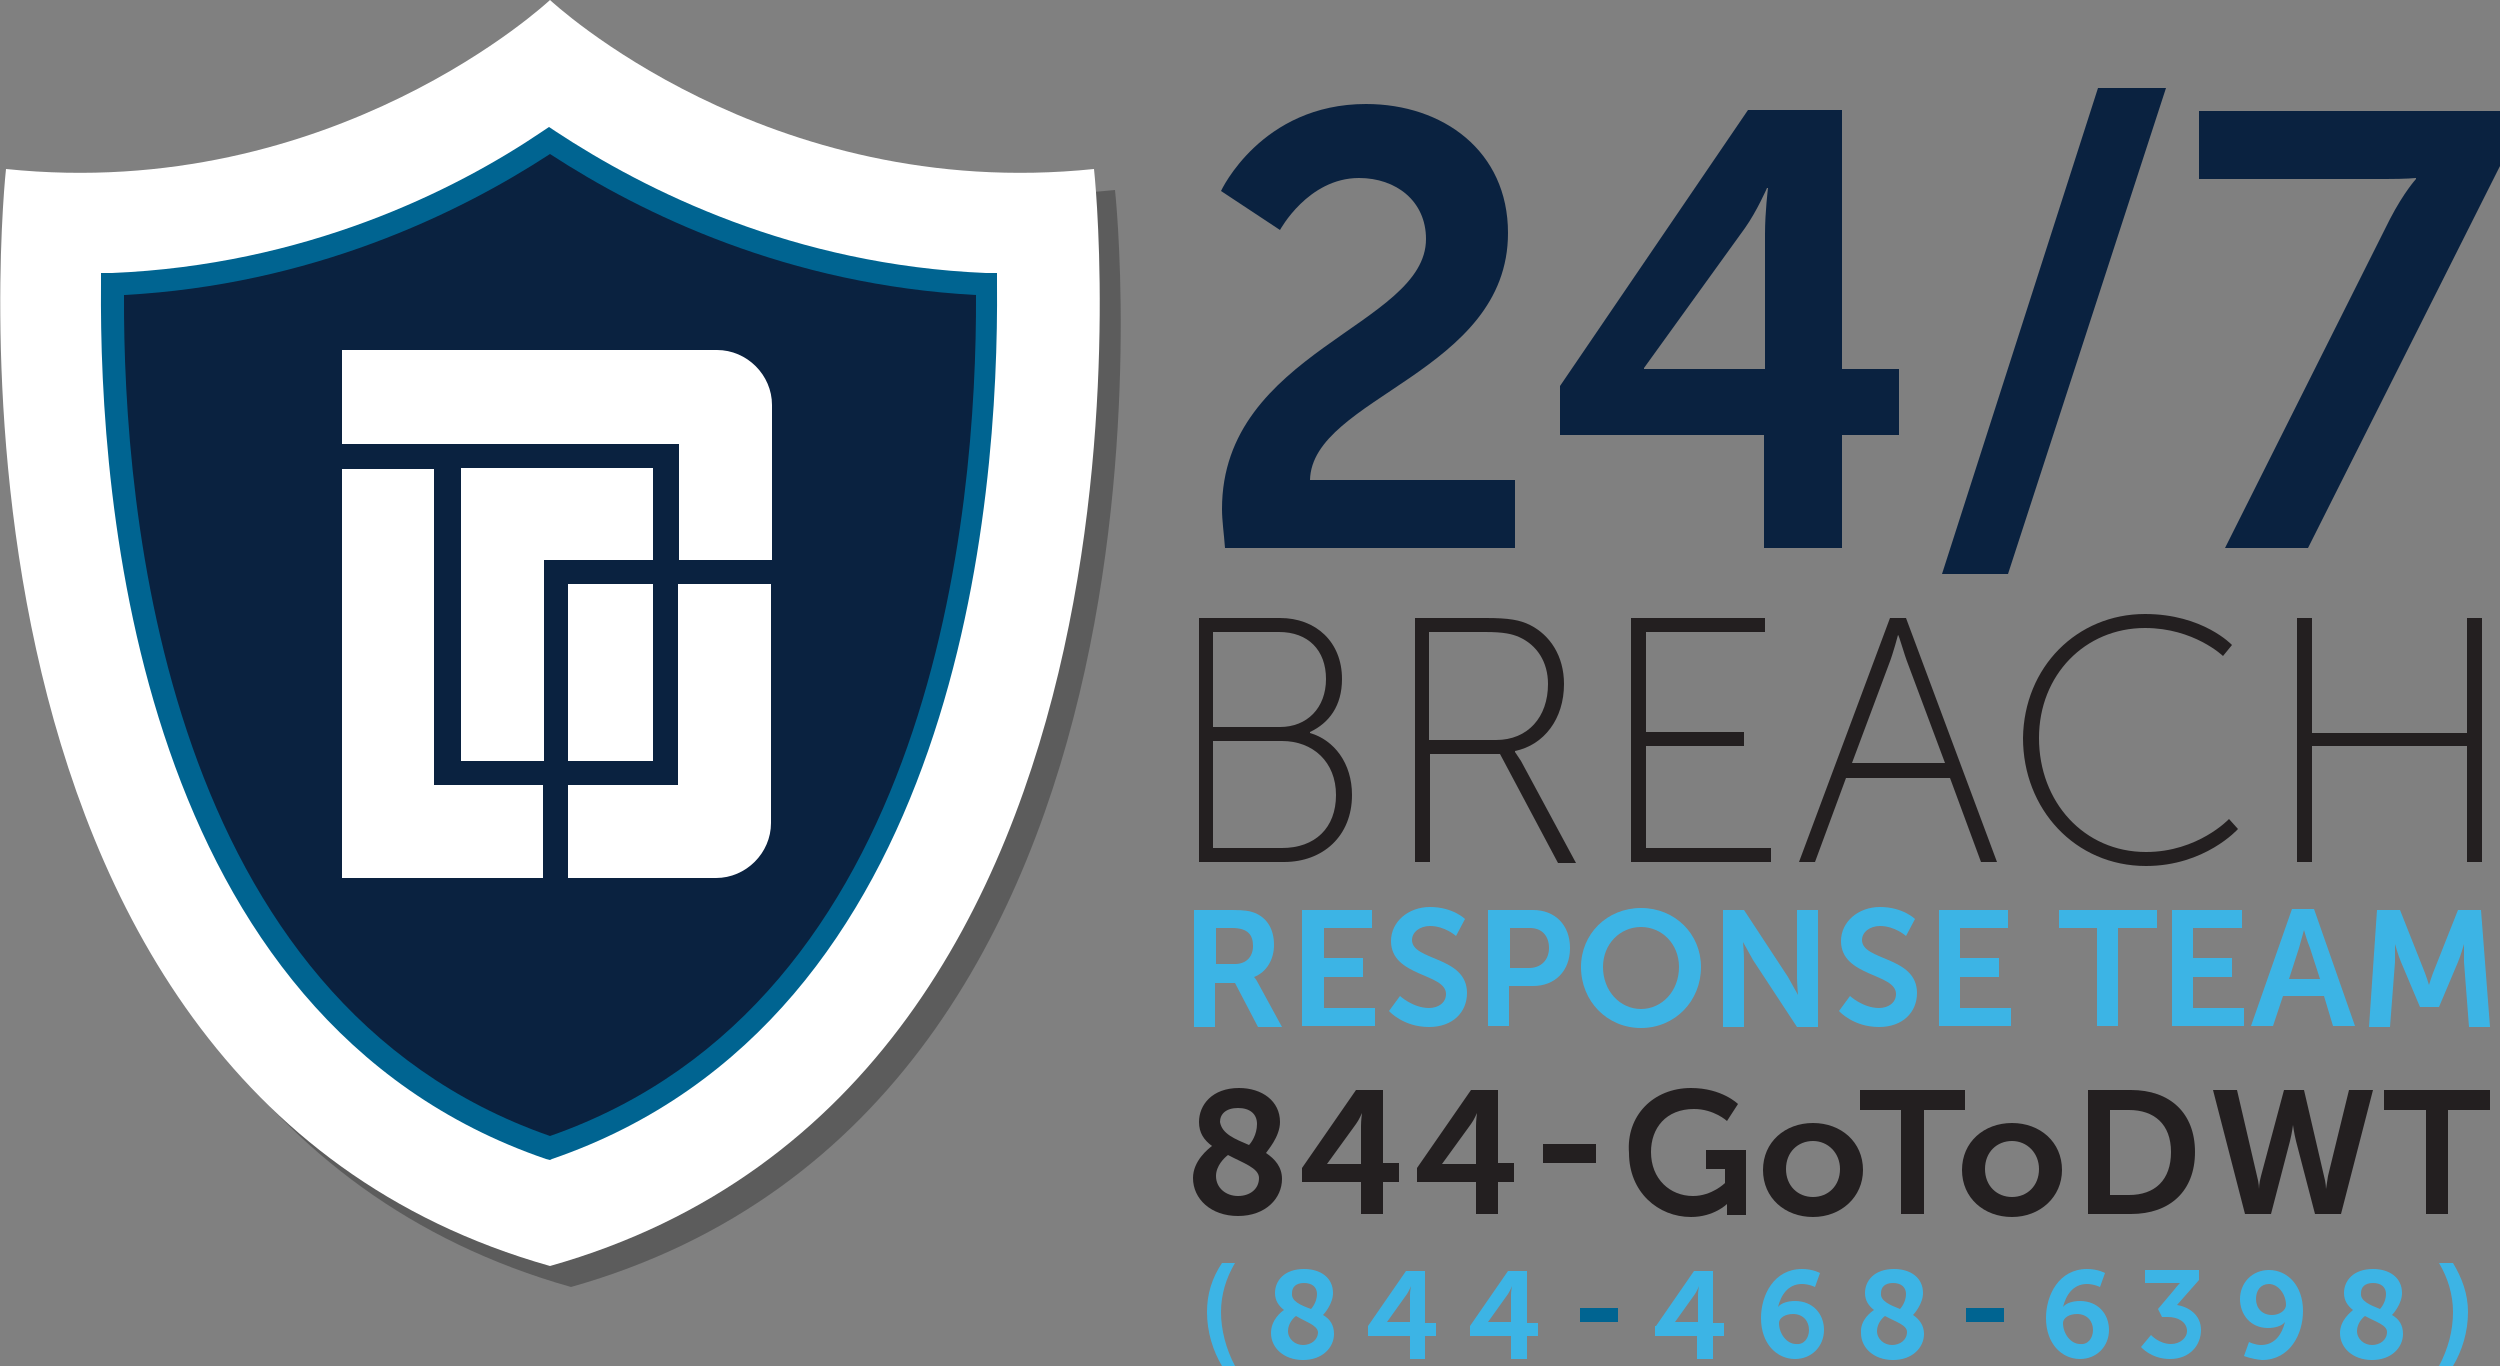 <?xml version="1.0" encoding="utf-8"?>
<!-- Generator: Adobe Illustrator 23.0.4, SVG Export Plug-In . SVG Version: 6.00 Build 0)  -->
<svg version="1.1" id="Layer_1" xmlns="http://www.w3.org/2000/svg" xmlns:xlink="http://www.w3.org/1999/xlink" x="0px" y="0px"
	 width="250px" height="136.6px" viewBox="0 0 250 136.6" style="enable-background:new 0 0 250 136.6;" xml:space="preserve">
<rect x="0" y="0" width="250" height="136.6" fill="#808080" stroke="none"/>
<style type="text/css">
	.st0{fill:#5C5C5C;}
	.st1{fill:#FFFFFF;}
	.st2{fill:#0A2240;}
	.st3{fill:#006491;}
	.st4{fill:#231F20;}
	.st5{fill:#3CB4E5;}
</style>
<g>
	<g>
		<path class="st0" d="M111.5,19C78.7,22.4,57.1,2.1,57.1,2.1S35.5,22.4,2.7,19c0,0-10.1,91.5,54.4,109.7
			C121.6,110.5,111.5,19,111.5,19"/>
		<path class="st1" d="M109.4,16.9C76.6,20.3,55,0,55,0S33.4,20.3,0.6,16.9c0,0-10.1,91.5,54.4,109.7
			C119.5,108.4,109.4,16.9,109.4,16.9"/>
		<path class="st2" d="M55,114.8c-40.1-13.7-44-64.4-43.7-86.4c19.9-0.8,35.2-8.7,43.7-14.3c8.6,5.7,23.8,13.6,43.7,14.3
			C98.9,50.5,94.9,101.2,55,114.8"/>
		<path class="st2" d="M55,14.1C55,14.1,55,14.1,55,14.1l0,100.7l0,0c39.9-13.6,43.9-64.4,43.7-86.4C78.8,27.6,63.5,19.8,55,14.1"/>
		<path class="st3" d="M12.4,29.5c-0.1,21.7,4.1,70.7,42.6,84.1c38.4-13.4,42.7-62.4,42.6-84.1c-18.8-1-33.4-8.1-42.6-14.1
			C45.8,21.4,31.1,28.5,12.4,29.5 M55,116l-0.4-0.1c-40.9-14-44.7-65.8-44.5-87.5l0-1.1l1.1,0c19.2-0.8,34.1-8.1,43.1-14.2l0.6-0.4
			l0.6,0.4c9.1,6,23.9,13.4,43.1,14.2l1.1,0l0,1.1c0.2,21.7-3.7,73.5-44.5,87.5L55,116z"/>
		<path class="st4" d="M128.2,84.8c3.3,0,5.4-2,5.4-5.3c0-3.3-2.3-5.4-5.4-5.4h-6.9v10.7H128.2z M128,72.7c2.7,0,4.6-1.9,4.6-4.8
			c0-2.9-1.8-4.7-4.7-4.7h-6.6v9.5H128z M119.8,61.8h8.2c3.6,0,6.2,2.4,6.2,6.1c0,2.7-1.3,4.4-3.2,5.3v0.1c2.4,0.7,4.2,3,4.2,6.2
			c0,4.1-2.9,6.7-6.8,6.7h-8.5V61.8z"/>
		<path class="st4" d="M149.6,74c3.2,0,5.2-2.3,5.2-5.6c0-2.2-1.1-3.9-2.9-4.7c-0.7-0.3-1.5-0.5-3.4-0.5h-5.6V74H149.6z M141.4,61.8
			h7.2c2.3,0,3.4,0.2,4.4,0.7c2,1,3.4,3.1,3.4,5.9c0,3.5-2,6.1-4.9,6.7v0.1c0,0,0.2,0.3,0.6,0.9l5.5,10.2h-1.8L150,75.4h-7v10.8
			h-1.5V61.8z"/>
	</g>
	<polygon class="st4" points="163.1,61.8 176.5,61.8 176.5,63.2 164.6,63.2 164.6,73.2 174.4,73.2 174.4,74.6 164.6,74.6 
		164.6,84.8 177.1,84.8 177.1,86.2 163.1,86.2 	"/>
	<g>
		<path class="st4" d="M189.8,63.5c0,0-0.5,1.9-0.9,2.9l-3.7,9.9h9.3l-3.7-9.9C190.4,65.4,189.9,63.5,189.8,63.5L189.8,63.5z
			 M195,77.8h-10.4l-3.1,8.4h-1.6l9.1-24.4h1.6l9.1,24.4h-1.6L195,77.8z"/>
		<path class="st4" d="M214.5,61.4c5.8,0,8.7,3.1,8.7,3.1l-0.9,1.1c0,0-2.9-2.8-7.8-2.8c-6,0-10.6,4.7-10.6,11
			c0,6.4,4.5,11.4,10.7,11.4c5.2,0,8.3-3.3,8.3-3.3l0.9,1c0,0-3.3,3.7-9.2,3.7c-7.1,0-12.3-5.7-12.3-12.8
			C202.4,66.7,207.7,61.4,214.5,61.4"/>
	</g>
	<polygon class="st4" points="229.7,61.8 231.2,61.8 231.2,73.3 246.7,73.3 246.7,61.8 248.2,61.8 248.2,86.2 246.7,86.2 
		246.7,74.6 231.2,74.6 231.2,86.2 229.7,86.2 	"/>
	<g>
		<path class="st5" d="M123.5,96.4c1.1,0,1.8-0.7,1.8-1.8c0-1.1-0.5-1.8-2.1-1.8h-1.6v3.6H123.5z M119.4,91h3.8
			c1.3,0,1.8,0.1,2.3,0.3c1.2,0.5,1.9,1.6,1.9,3.2c0,1.4-0.7,2.7-2,3.2v0c0,0,0.2,0.2,0.4,0.6l2.4,4.4h-2.4l-2.3-4.4h-2v4.4h-2.1V91
			z"/>
	</g>
	<polygon class="st5" points="130.2,91 137.2,91 137.2,92.8 132.4,92.8 132.4,95.8 136.3,95.8 136.3,97.7 132.4,97.7 132.4,100.8 
		137.5,100.8 137.5,102.6 130.2,102.6 	"/>
	<g>
		<path class="st5" d="M140,99.6c0,0,1.3,1.2,2.9,1.2c0.9,0,1.7-0.5,1.7-1.4c0-2.1-5.5-1.7-5.5-5.3c0-1.9,1.7-3.4,3.9-3.4
			c2.3,0,3.5,1.2,3.5,1.2l-0.9,1.7c0,0-1.1-1-2.6-1c-1,0-1.8,0.6-1.8,1.4c0,2.1,5.5,1.6,5.5,5.3c0,1.9-1.4,3.4-3.8,3.4
			c-2.6,0-4-1.6-4-1.6L140,99.6z"/>
		<path class="st5" d="M152.9,96.8c1.2,0,2-0.8,2-2c0-1.2-0.7-2-1.9-2h-2v4H152.9z M148.8,91h4.5c2.2,0,3.7,1.5,3.7,3.8
			s-1.5,3.8-3.7,3.8h-2.4v4h-2.1V91z"/>
		<path class="st5" d="M164.1,100.9c2.1,0,3.8-1.8,3.8-4.2c0-2.3-1.7-4-3.8-4c-2.1,0-3.8,1.7-3.8,4
			C160.3,99.1,162,100.9,164.1,100.9 M164.1,90.8c3.4,0,6,2.6,6,5.9c0,3.4-2.6,6.1-6,6.1c-3.4,0-6-2.7-6-6.1
			C158.1,93.4,160.7,90.8,164.1,90.8"/>
		<path class="st5" d="M172.3,91h2.1l4.4,6.7c0.4,0.7,1,1.8,1,1.8h0c0,0-0.1-1.1-0.1-1.8V91h2.1v11.7h-2.1l-4.4-6.7
			c-0.4-0.7-1-1.8-1-1.8h0c0,0,0.1,1.1,0.1,1.8v6.7h-2.1V91z"/>
		<path class="st5" d="M185,99.6c0,0,1.3,1.2,2.9,1.2c0.9,0,1.7-0.5,1.7-1.4c0-2.1-5.5-1.7-5.5-5.3c0-1.9,1.7-3.4,3.9-3.4
			c2.3,0,3.5,1.2,3.5,1.2l-0.9,1.7c0,0-1.1-1-2.6-1c-1,0-1.8,0.6-1.8,1.4c0,2.1,5.5,1.6,5.5,5.3c0,1.9-1.4,3.4-3.8,3.4
			c-2.6,0-4-1.6-4-1.6L185,99.6z"/>
	</g>
	<polygon class="st5" points="193.9,91 200.8,91 200.8,92.8 196,92.8 196,95.8 199.9,95.8 199.9,97.7 196,97.7 196,100.8 
		201.1,100.8 201.1,102.6 193.9,102.6 	"/>
	<polygon class="st5" points="209.7,92.8 205.9,92.8 205.9,91 215.7,91 215.7,92.8 211.8,92.8 211.8,102.6 209.7,102.6 	"/>
	<polygon class="st5" points="217.2,91 224.2,91 224.2,92.8 219.3,92.8 219.3,95.8 223.2,95.8 223.2,97.7 219.3,97.7 219.3,100.8 
		224.4,100.8 224.4,102.6 217.2,102.6 	"/>
	<g>
		<path class="st5" d="M230.4,93c0,0-0.3,1.1-0.5,1.8l-1,3.1h3.1l-1-3.1C230.7,94.1,230.4,93,230.4,93L230.4,93z M232.4,99.6h-4.1
			l-1,3h-2.2l4.1-11.7h2.2l4.1,11.7h-2.2L232.4,99.6z"/>
		<path class="st5" d="M237.7,91h2.3l2.3,5.8c0.3,0.7,0.6,1.7,0.6,1.7h0c0,0,0.3-1,0.6-1.7l2.3-5.8h2.3l0.9,11.7h-2.1l-0.5-6.5
			c0-0.8,0-1.8,0-1.8h0c0,0-0.3,1.1-0.6,1.8l-1.9,4.5h-1.9l-1.9-4.5c-0.3-0.7-0.6-1.8-0.6-1.8h0c0,0,0,1.1,0,1.8l-0.5,6.5h-2.1
			L237.7,91z"/>
		<path class="st2" d="M122.2,50.9c0-15.8,20.4-18.3,20.4-27c0-3.8-3-6.1-6.7-6.1c-5.1,0-7.9,5.2-7.9,5.2l-5.9-3.9
			c0,0,4-8.7,14.5-8.7c7.7,0,14.2,4.7,14.2,12.9c0,14-19.6,16.4-19.8,24.7h20.5v6.8h-29C122.4,53.4,122.2,52.1,122.2,50.9"/>
		<path class="st2" d="M176.5,36.9V23.4c0-2.2,0.3-4.6,0.3-4.6h-0.1c0,0-1,2.3-2.2,4l-10.1,14v0.1H176.5z M156,38.6l18.8-27.6h9.4
			v25.9h5.7v6.6h-5.7v11.3h-7.8V43.5H156V38.6z"/>
	</g>
	<polygon class="st2" points="209.8,8.8 216.6,8.8 200.8,57.4 194.2,57.4 	"/>
	<g>
		<path class="st2" d="M239,21.9c1.4-2.7,2.6-4,2.6-4v-0.1c0,0-0.9,0.1-3,0.1h-18.7v-6.8H250v5.5l-19.2,38.2h-8.3L239,21.9z"/>
		<path class="st4" d="M124.9,114.5c0.2-0.2,0.8-1,0.8-2.1c0-1-0.7-1.6-1.9-1.6c-1.2,0-1.8,0.6-1.8,1.4
			C122.2,113.4,123.5,113.9,124.9,114.5 M122.8,115.5c-0.4,0.3-1.2,1.1-1.2,2.1c0,1.2,1,2,2.2,2c1.2,0,2.1-0.7,2.1-1.8
			C125.9,116.8,124.3,116.3,122.8,115.5 M121.2,114.6c-0.8-0.6-1.3-1.3-1.3-2.4c0-1.7,1.3-3.4,4-3.4c2.3,0,4.1,1.3,4.1,3.4
			c0,1.5-1.3,2.9-1.4,3.1c0.9,0.6,1.6,1.4,1.6,2.6c0,1.9-1.6,3.7-4.4,3.7c-2.7,0-4.5-1.7-4.5-3.8
			C119.3,116.1,120.8,114.9,121.2,114.6"/>
		<path class="st4" d="M136.1,116.4v-3.8c0-0.6,0.1-1.3,0.1-1.3h0c0,0-0.3,0.7-0.6,1.1l-2.9,4v0H136.1z M130.2,116.8l5.4-7.8h2.7
			v7.3h1.6v1.9h-1.6v3.2h-2.2v-3.2h-5.9V116.8z"/>
		<path class="st4" d="M147.6,116.4v-3.8c0-0.6,0.1-1.3,0.1-1.3h0c0,0-0.3,0.7-0.6,1.1l-2.9,4v0H147.6z M141.7,116.8l5.4-7.8h2.7
			v7.3h1.6v1.9h-1.6v3.2h-2.2v-3.2h-5.9V116.8z"/>
	</g>
	<rect x="154.3" y="114.4" class="st4" width="5.3" height="1.9"/>
	<g>
		<path class="st4" d="M169.1,108.8c3.1,0,4.7,1.6,4.7,1.6l-1.1,1.7c0,0-1.3-1.2-3.3-1.2c-2.8,0-4.3,1.9-4.3,4.3
			c0,2.7,1.9,4.4,4.2,4.4c1.9,0,3.2-1.3,3.2-1.3v-1.4h-1.9v-1.9h4v6.5h-1.9v-0.6c0-0.3,0-0.5,0-0.5h0c0,0-1.3,1.3-3.6,1.3
			c-3.3,0-6.2-2.5-6.2-6.4C162.6,111.6,165.3,108.8,169.1,108.8"/>
		<path class="st4" d="M181.3,119.7c1.5,0,2.7-1.1,2.7-2.8c0-1.6-1.2-2.8-2.7-2.8c-1.5,0-2.7,1.1-2.7,2.8
			C178.6,118.6,179.8,119.7,181.3,119.7 M181.3,112.3c2.8,0,5,1.9,5,4.7c0,2.7-2.2,4.7-5,4.7c-2.8,0-5-1.9-5-4.7
			C176.3,114.2,178.5,112.3,181.3,112.3"/>
	</g>
	<polygon class="st4" points="190.1,111 186,111 186,109 196.5,109 196.5,111 192.4,111 192.4,121.4 190.1,121.4 	"/>
	<g>
		<path class="st4" d="M201.2,119.7c1.5,0,2.7-1.1,2.7-2.8c0-1.6-1.2-2.8-2.7-2.8c-1.5,0-2.7,1.1-2.7,2.8
			C198.5,118.6,199.7,119.7,201.2,119.7 M201.2,112.3c2.8,0,5,1.9,5,4.7c0,2.7-2.2,4.7-5,4.7c-2.8,0-5-1.9-5-4.7
			C196.2,114.2,198.4,112.3,201.2,112.3"/>
		<path class="st4" d="M212.9,119.5c2.6,0,4.2-1.5,4.2-4.3c0-2.8-1.7-4.2-4.2-4.2h-1.9v8.5H212.9z M208.8,109h4.3
			c3.9,0,6.4,2.3,6.4,6.2s-2.5,6.2-6.4,6.2h-4.3V109z"/>
		<path class="st4" d="M232.4,117.6c0.2,0.7,0.2,1.3,0.2,1.3h0c0,0,0.1-0.6,0.2-1.3l2.1-8.6h2.4l-3.2,12.4h-2.6l-1.9-7.3
			c-0.2-0.8-0.3-1.6-0.3-1.6h0c0,0-0.1,0.8-0.3,1.6l-1.9,7.3h-2.6l-3.2-12.4h2.4l2,8.6c0.2,0.7,0.2,1.3,0.2,1.3h0c0,0,0-0.6,0.2-1.3
			l2.3-8.6h2L232.4,117.6z"/>
	</g>
	<polygon class="st4" points="242.6,111 238.4,111 238.4,109 249,109 249,111 244.8,111 244.8,121.4 242.6,121.4 	"/>
	<g>
		<path class="st5" d="M122.2,136.6c-0.9-1.5-1.5-3.4-1.5-5.4c0-1.8,0.5-3.4,1.5-4.9h1.3c-0.9,1.5-1.4,3.2-1.4,4.9
			c0,1.8,0.5,3.7,1.4,5.4H122.2z"/>
		<path class="st5" d="M131.1,130.9c0.1-0.1,0.6-0.7,0.6-1.5c0-0.7-0.5-1.1-1.3-1.1c-0.8,0-1.2,0.4-1.2,1
			C129.1,130.1,130,130.5,131.1,130.9 M129.6,131.6c-0.3,0.2-0.8,0.8-0.8,1.5c0,0.8,0.7,1.4,1.5,1.4c0.8,0,1.5-0.5,1.5-1.3
			C131.7,132.5,130.6,132.2,129.6,131.6 M128.4,131c-0.5-0.4-0.9-0.9-0.9-1.7c0-1.2,0.9-2.4,2.9-2.4c1.7,0,2.9,0.9,2.9,2.4
			c0,1.1-0.9,2.1-1,2.2c0.7,0.4,1.1,1,1.1,1.9c0,1.3-1.1,2.6-3.1,2.6c-1.9,0-3.2-1.2-3.2-2.7C127.1,132,128.1,131.2,128.4,131"/>
		<path class="st5" d="M141,132.2v-2.7c0-0.4,0.1-0.9,0.1-0.9h0c0,0-0.2,0.5-0.4,0.8l-2,2.8v0H141z M136.8,132.6l3.8-5.5h1.9v5.2
			h1.1v1.3h-1.1v2.3H141v-2.3h-4.2V132.6z"/>
		<path class="st5" d="M151.1,132.2v-2.7c0-0.4,0.1-0.9,0.1-0.9h0c0,0-0.2,0.5-0.4,0.8l-2,2.8v0H151.1z M147,132.6l3.8-5.5h1.9v5.2
			h1.1v1.3h-1.1v2.3h-1.6v-2.3H147V132.6z"/>
	</g>
	<rect x="158" y="130.8" class="st3" width="3.8" height="1.4"/>
	<g>
		<path class="st5" d="M169.8,132.2v-2.7c0-0.4,0.1-0.9,0.1-0.9h0c0,0-0.2,0.5-0.4,0.8l-2,2.8v0H169.8z M165.6,132.6l3.8-5.5h1.9
			v5.2h1.1v1.3h-1.1v2.3h-1.6v-2.3h-4.2V132.6z"/>
		<path class="st5" d="M180.9,133c0-0.9-0.6-1.6-1.6-1.6c-0.8,0-1.4,0.4-1.4,0.9c0,1.1,0.8,2.1,1.7,2.1
			C180.4,134.5,180.9,133.8,180.9,133 M176.1,131.8c0-2.3,1.3-4.9,4.1-4.9c1.1,0,1.8,0.4,1.8,0.4l-0.5,1.4c0,0-0.6-0.3-1.3-0.3
			c-1.4,0-2.1,1.1-2.4,2.3h0c0.3-0.4,1-0.6,1.7-0.6c1.8,0,2.9,1.3,2.9,2.9c0,1.6-1.2,2.9-2.9,2.9
			C177.7,135.9,176.1,134.4,176.1,131.8"/>
		<path class="st5" d="M190,130.9c0.1-0.1,0.6-0.7,0.6-1.5c0-0.7-0.5-1.1-1.3-1.1c-0.8,0-1.2,0.4-1.2,1
			C188,130.1,189,130.5,190,130.9 M188.5,131.6c-0.3,0.2-0.8,0.8-0.8,1.5c0,0.8,0.7,1.4,1.5,1.4c0.8,0,1.5-0.5,1.5-1.3
			C190.7,132.5,189.6,132.2,188.5,131.6 M187.4,131c-0.5-0.4-0.9-0.9-0.9-1.7c0-1.2,0.9-2.4,2.9-2.4c1.7,0,2.9,0.9,2.9,2.4
			c0,1.1-0.9,2.1-1,2.2c0.6,0.4,1.1,1,1.1,1.9c0,1.3-1.1,2.6-3.1,2.6c-1.9,0-3.2-1.2-3.2-2.7C186,132,187.1,131.2,187.4,131"/>
	</g>
	<rect x="196.6" y="130.8" class="st3" width="3.8" height="1.4"/>
	<g>
		<path class="st5" d="M209.3,133c0-0.9-0.6-1.6-1.6-1.6c-0.8,0-1.4,0.4-1.4,0.9c0,1.1,0.8,2.1,1.7,2.1
			C208.8,134.5,209.3,133.8,209.3,133 M204.6,131.8c0-2.3,1.3-4.9,4.1-4.9c1.1,0,1.8,0.4,1.8,0.4l-0.5,1.4c0,0-0.6-0.3-1.3-0.3
			c-1.4,0-2.1,1.1-2.4,2.3h0c0.3-0.4,1-0.6,1.7-0.6c1.8,0,2.9,1.3,2.9,2.9c0,1.6-1.2,2.9-2.9,2.9
			C206.2,135.9,204.6,134.4,204.6,131.8"/>
		<path class="st5" d="M215.1,133.5c0,0,0.8,0.9,2,0.9c0.9,0,1.6-0.6,1.6-1.3c0-0.9-0.9-1.4-1.9-1.4h-0.6l-0.4-0.8l1.6-1.9
			c0.3-0.4,0.6-0.7,0.6-0.7v0c0,0-0.3,0-0.8,0h-2.7V127h5.4v1l-2.2,2.5c1.2,0.2,2.4,1,2.4,2.5c0,1.5-1.1,2.9-3.1,2.9
			c-1.9,0-2.9-1.2-2.9-1.2L215.1,133.5z"/>
		<path class="st5" d="M228.6,130.5c0-1.1-0.8-2.1-1.7-2.1c-0.8,0-1.3,0.6-1.3,1.5c0,0.9,0.6,1.6,1.6,1.6
			C228,131.5,228.6,131,228.6,130.5 M224.4,135.6l0.5-1.4c0,0,0.6,0.3,1.2,0.3c1.4,0,2.1-1.1,2.4-2.3h0c-0.3,0.4-1,0.6-1.7,0.6
			c-1.8,0-2.8-1.4-2.8-2.9c0-1.6,1.2-2.9,2.9-2.9c1.8,0,3.4,1.5,3.4,4.1c0,2.3-1.3,4.9-4.1,4.9C225.1,135.9,224.4,135.6,224.4,135.6
			"/>
		<path class="st5" d="M238,130.9c0.1-0.1,0.6-0.7,0.6-1.5c0-0.7-0.5-1.1-1.3-1.1c-0.8,0-1.2,0.4-1.2,1
			C236,130.1,237,130.5,238,130.9 M236.5,131.6c-0.3,0.2-0.8,0.8-0.8,1.5c0,0.8,0.7,1.4,1.5,1.4c0.8,0,1.5-0.5,1.5-1.3
			C238.7,132.5,237.6,132.2,236.5,131.6 M235.3,131c-0.5-0.4-0.9-0.9-0.9-1.7c0-1.2,0.9-2.4,2.9-2.4c1.7,0,2.9,0.9,2.9,2.4
			c0,1.1-0.9,2.1-1,2.2c0.7,0.4,1.1,1,1.1,1.9c0,1.3-1.1,2.6-3.1,2.6c-1.9,0-3.2-1.2-3.2-2.7C234,132,235.1,131.2,235.3,131"/>
		<path class="st5" d="M243.9,136.6c0.9-1.7,1.4-3.5,1.4-5.4c0-1.7-0.5-3.4-1.4-4.9h1.4c0.9,1.5,1.5,3.1,1.5,4.9
			c0,2-0.6,3.9-1.5,5.4H243.9z"/>
	</g>
	<g>
		<polygon class="st1" points="46.1,46.8 46.1,76.1 54.4,76.1 54.4,56 65.3,56 65.3,46.8 		"/>
		<rect x="56.8" y="58.4" class="st1" width="8.5" height="17.7"/>
		<polygon class="st1" points="34.2,46.9 34.2,87.8 37.8,87.8 43.4,87.8 54.3,87.8 54.3,78.5 43.4,78.5 43.4,46.9 		"/>
		<path class="st1" d="M34.2,44.4V35h37.4v0c0,0,0,0,0.1,0c3,0,5.5,2.5,5.5,5.5V56h-9.3V44.4H34.2z"/>
		<path class="st1" d="M77.1,78.5L77.1,78.5l0-20.1h-9.3v20.1h-11v9.3h14.8c3,0,5.5-2.5,5.5-5.5c0,0,0,0,0-0.1h0V78.5z"/>
	</g>
</g>
</svg>
